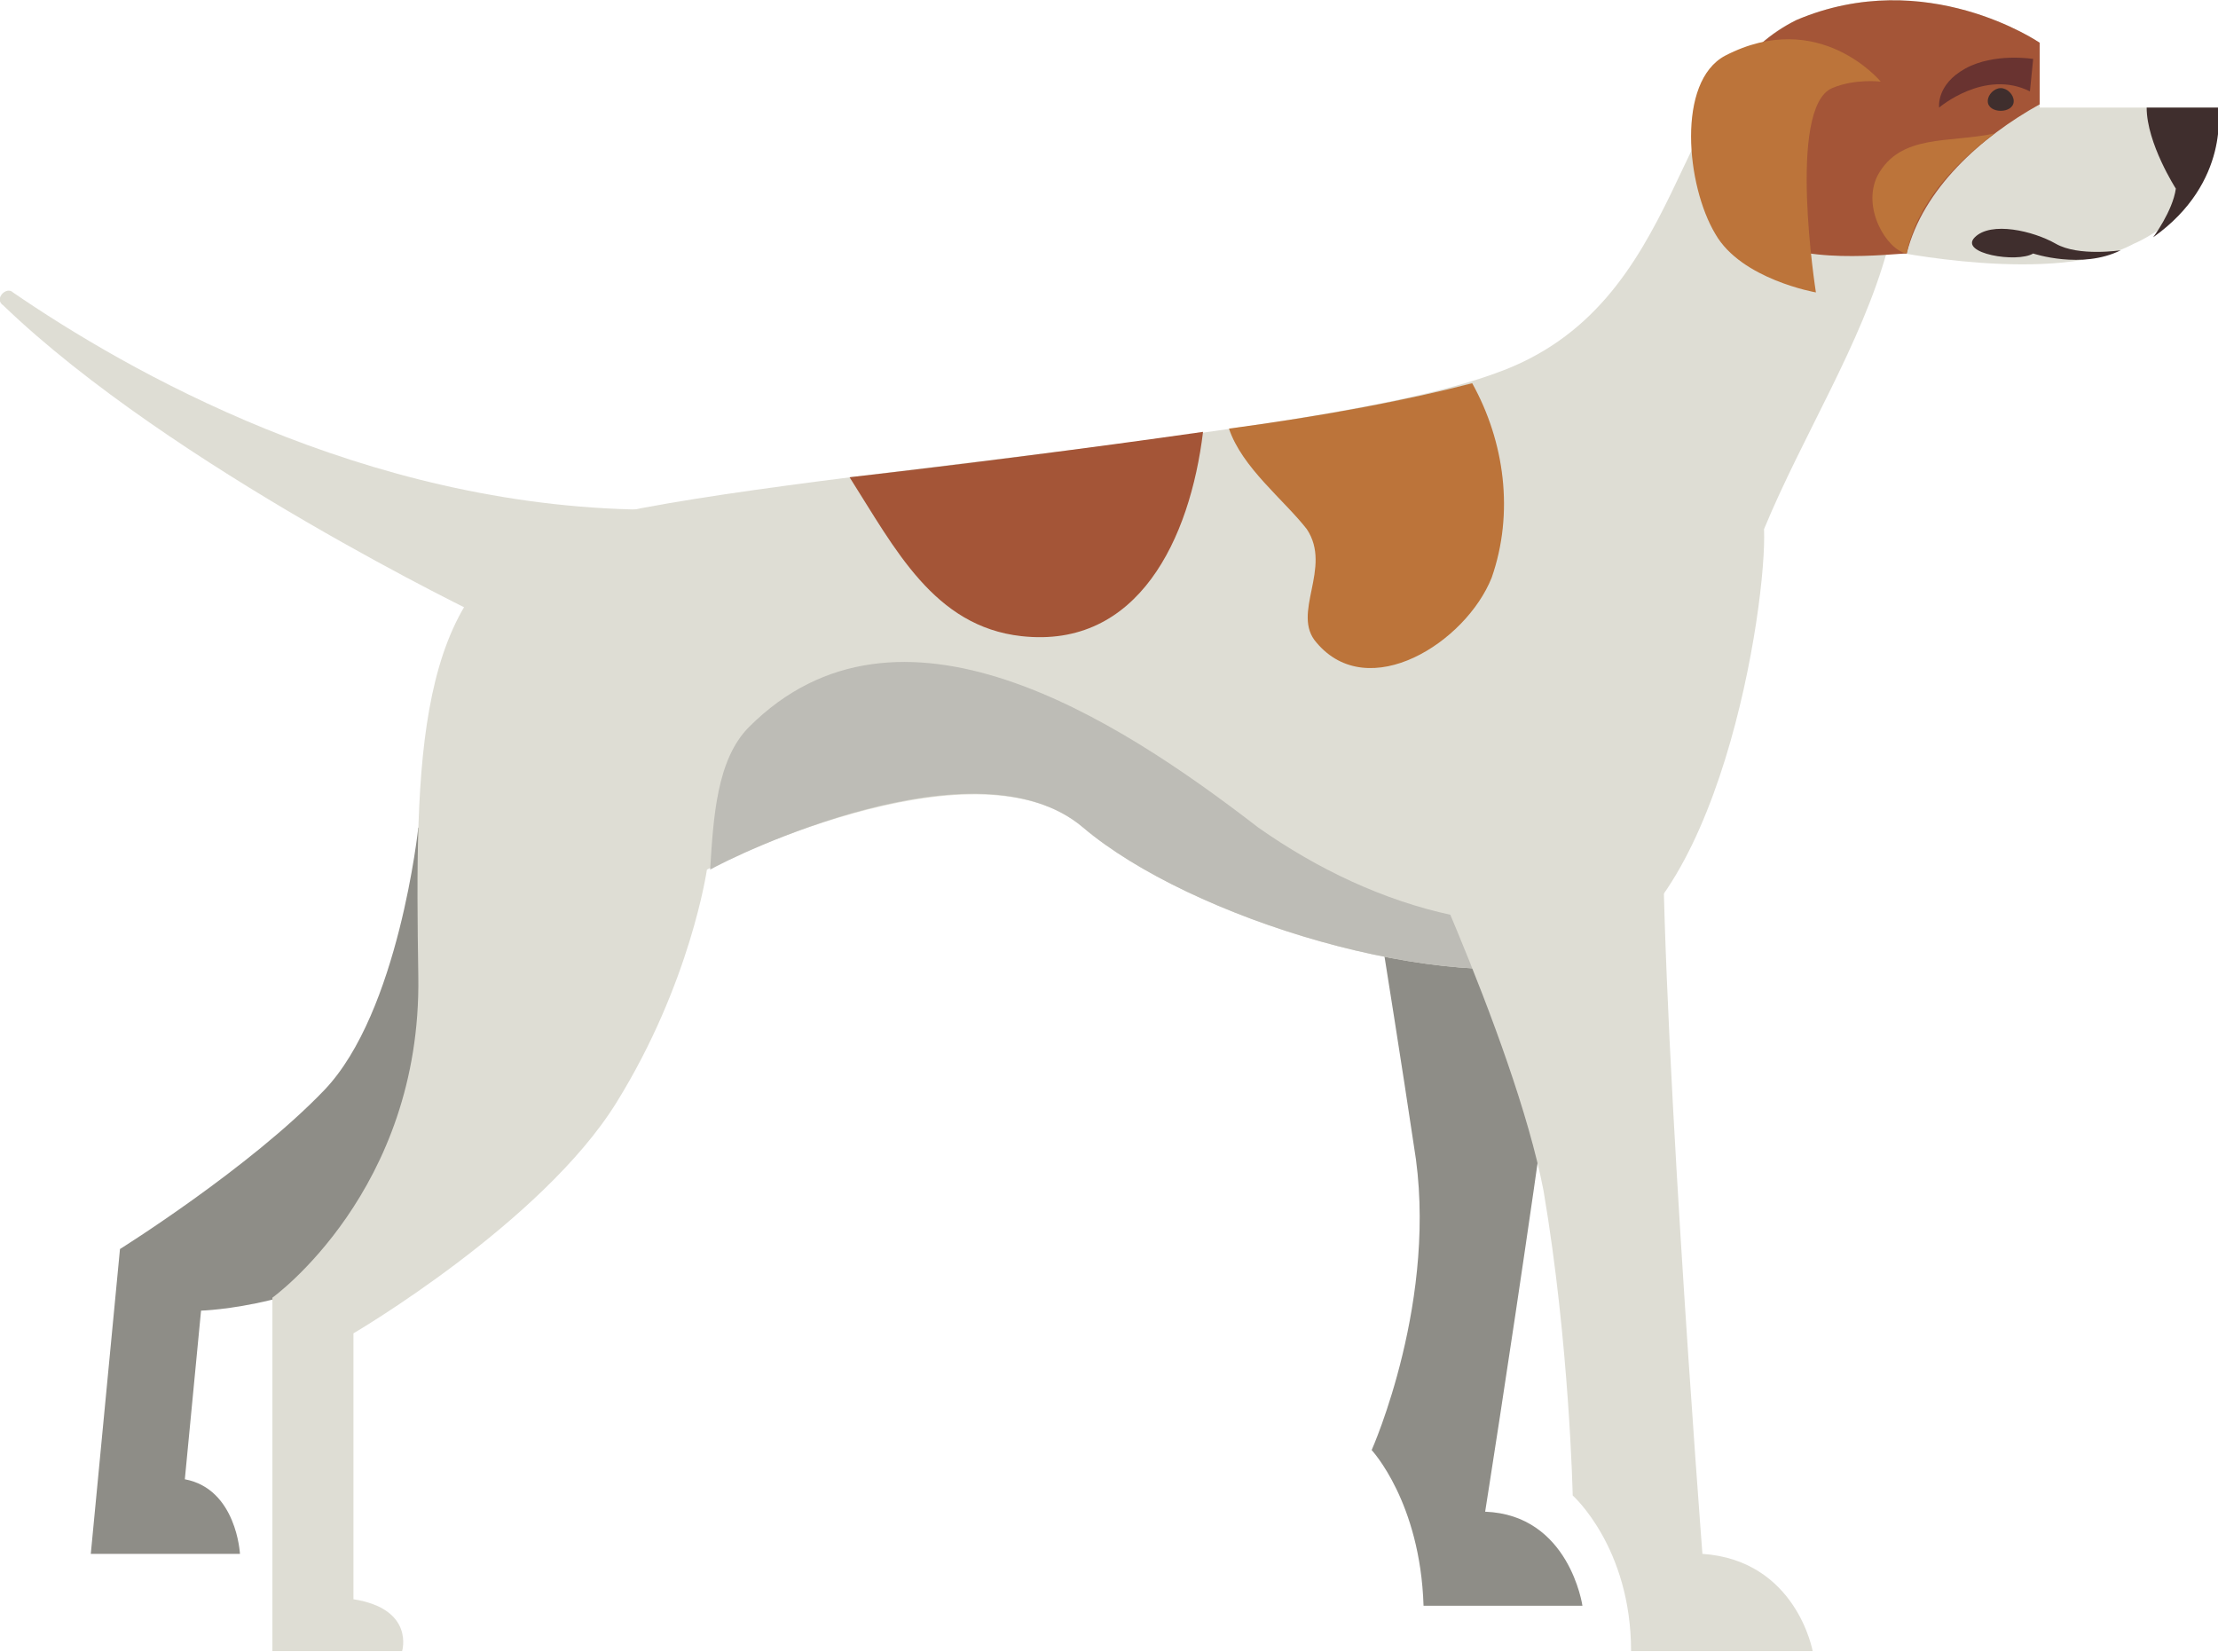<?xml version="1.0" encoding="UTF-8"?>
<!DOCTYPE svg PUBLIC "-//W3C//DTD SVG 1.1//EN" "http://www.w3.org/Graphics/SVG/1.1/DTD/svg11.dtd">
<!-- Creator: CorelDRAW X7 -->
<svg xmlns="http://www.w3.org/2000/svg" xml:space="preserve" width="2.624in" height="1.954in" version="1.1" style="shape-rendering:geometricPrecision; text-rendering:geometricPrecision; image-rendering:optimizeQuality; fill-rule:evenodd; clip-rule:evenodd"
viewBox="0 0 684 509"
 xmlns:xlink="http://www.w3.org/1999/xlink">
 <defs>
  <style type="text/css">
   <![CDATA[
    .fil1 {fill:#DEDDD4}
    .fil2 {fill:#BC743A}
    .fil4 {fill:#A45537}
    .fil3 {fill:#BDBCB6}
    .fil6 {fill:#693330}
    .fil0 {fill:#8E8D87}
    .fil5 {fill:#3F2E2D}
   ]]>
  </style>
 </defs>
 <g id="Layer_x0020_1">

  <path class="fil0" d="M129 255c0,0 -6,57 -29,81 -23,24 -63,49 -63,49l-9 94 46 0c0,0 -1,-20 -17,-23l5 -52c0,0 36,-1 63,-23 27,-22 39,-100 4,-126z"/>
  <path class="fil0" d="M416 227c0,0 13,79 20,126 8,47 -13,94 -13,94 0,0 15,16 16,48l49 0c0,0 -4,-28 -30,-29 0,0 29,-183 32,-239l-74 0z"/>
  <path class="fil1" d="M629 33l0 -20c0,0 -35,-24 -75,-7 -39,18 -33,88 -93,109 -60,22 -251,32 -292,49 -41,18 -41,70 -40,137 1,66 -45,99 -45,99l0 109 40 0c0,0 4,-13 -15,-16l0 -82c0,0 58,-34 81,-71 23,-37 28,-72 28,-72 0,0 82,-42 116,-13 33,28 111,52 153,41 43,-11 58,-110 57,-133 12,-29 30,-57 38,-86 0,0 52,11 76,-2 0,0 28,-11 26,-42l-55 0z"/>
  <path class="fil1" d="M149 190c0,0 -96,-46 -148,-96 -3,-2 1,-6 3,-4 35,24 108,66 195,67l-50 33z"/>
  <path class="fil2" d="M406 198c16,19 46,0 54,-20 7,-20 4,-42 -6,-60 -19,5 -45,10 -75,14 4,12 17,22 24,31 8,12 -5,26 3,35z"/>
  <path class="fil3" d="M388 255c-44,-34 -111,-77 -157,-31 -10,10 -11,28 -12,44 7,-4 82,-41 115,-13 33,28 111,52 153,41 9,-2 17,-8 24,-17 -42,14 -86,2 -123,-24z"/>
  <path class="fil4" d="M554 6c-8,4 -15,10 -20,18 -5,17 -3,36 9,48 10,10 41,6 45,6 5,-20 23,-36 41,-46l0 -19c0,0 -35,-24 -75,-7z"/>
  <path class="fil4" d="M315 196c36,4 52,-30 56,-63 -35,5 -74,10 -109,14 14,22 26,46 53,49z"/>
  <path class="fil2" d="M580 25c0,0 -19,-23 -48,-8 -15,8 -12,40 -3,55 8,14 31,18 31,18 0,0 -9,-57 5,-63 7,-3 15,-2 15,-2z"/>
  <path class="fil5" d="M654 77c0,0 -13,2 -20,-2 -7,-4 -20,-7 -25,-2 -5,5 13,8 18,5 0,0 15,5 27,-1z"/>
  <path class="fil5" d="M664 73c0,0 6,-8 7,-15 0,0 -9,-14 -9,-25l22 0c0,0 4,23 -20,40z"/>
  <path class="fil2" d="M579 54c-5,10 3,23 9,24 3,-15 14,-27 27,-37 -14,3 -29,0 -36,13z"/>
  <path class="fil5" d="M621 31c0,2 -2,3 -4,3 -2,0 -4,-1 -4,-3 0,-2 2,-4 4,-4 2,0 4,2 4,4z"/>
  <path class="fil6" d="M626 28l1 -10c0,0 -12,-2 -21,3 -9,5 -8,12 -8,12 0,0 14,-12 28,-5z"/>
  <path class="fil1" d="M429 241c0,0 38,79 47,126 8,47 9,94 9,94 0,0 18,16 18,48l56 0c0,0 -5,-28 -34,-30 0,0 -14,-182 -12,-238l-84 0z"/>
 </g>
</svg>
